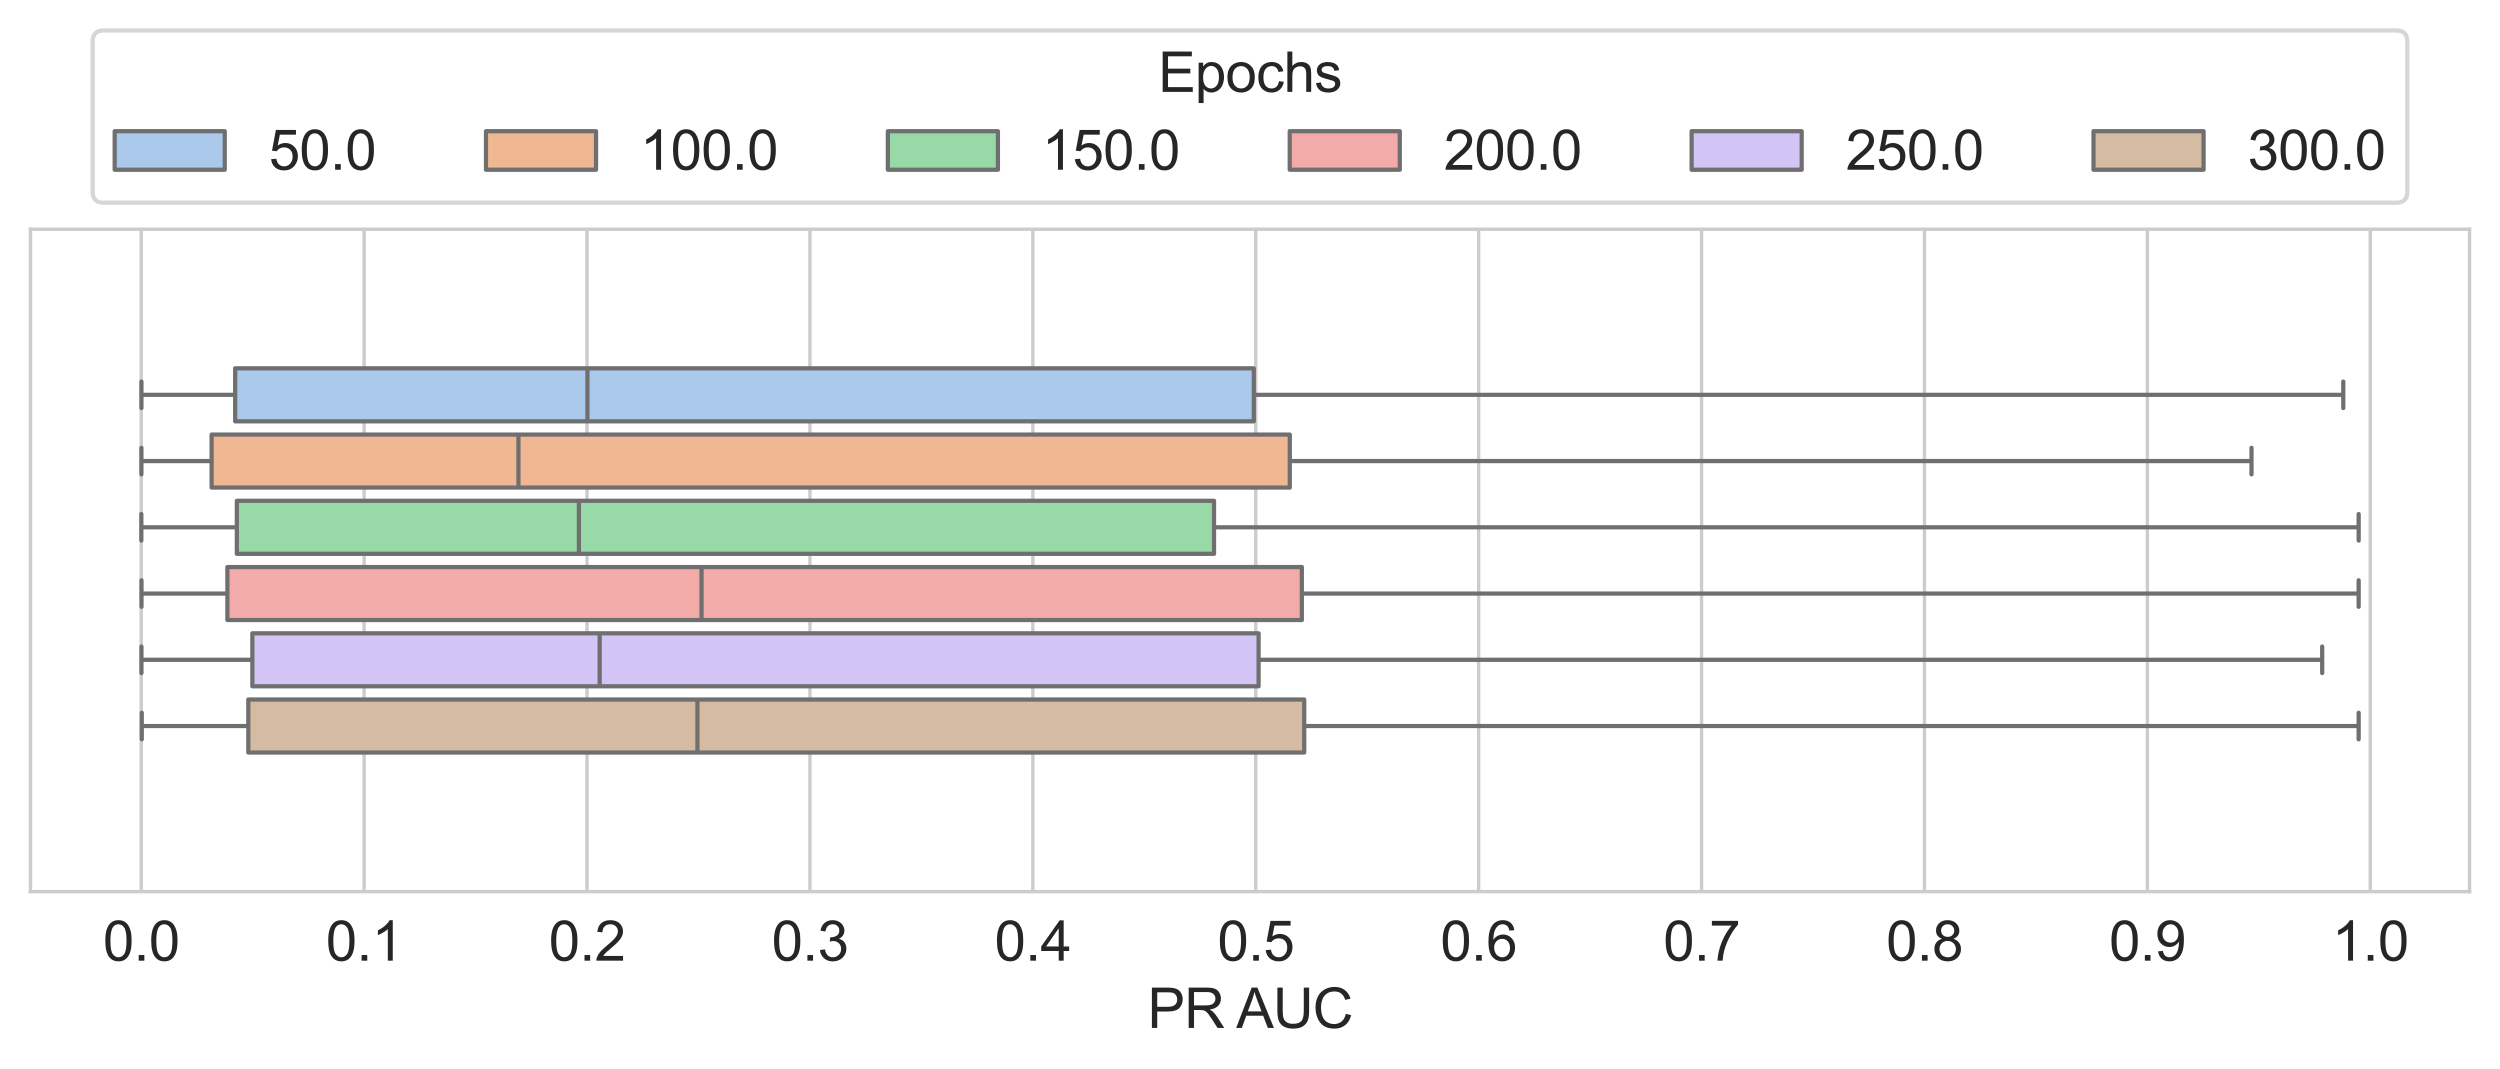 <?xml version="1.0" encoding="utf-8" standalone="no"?>
<!DOCTYPE svg PUBLIC "-//W3C//DTD SVG 1.1//EN"
  "http://www.w3.org/Graphics/SVG/1.1/DTD/svg11.dtd">
<svg xmlns:xlink="http://www.w3.org/1999/xlink" width="590.52pt" height="252.591pt" viewBox="0 0 590.52 252.591" xmlns="http://www.w3.org/2000/svg" version="1.1">
 <defs>
  <style type="text/css">*{stroke-linejoin: round; stroke-linecap: butt}</style>
 </defs>
 <g id="figure_1">
  <g id="patch_1">
   <path d="M 0 252.591 
L 590.52 252.591 
L 590.52 0 
L 0 0 
z
" style="fill: #ffffff"/>
  </g>
  <g id="axes_1">
   <g id="patch_2">
    <path d="M 7.2 210.614 
L 583.32 210.614 
L 583.32 54.142 
L 7.2 54.142 
z
" style="fill: #ffffff"/>
   </g>
   <g id="matplotlib.axis_1">
    <g id="xtick_1">
     <g id="line2d_1">
      <path d="M 33.358 210.614 
L 33.358 54.142 
" clip-path="url(#p5d93963fd5)" style="fill: none; stroke: #cccccc; stroke-width: 0.8; stroke-linecap: round"/>
     </g>
     <g id="text_1">
      <!-- 0.0 -->
      <g style="fill: #262626" transform="translate(24.323 226.919) scale(0.13 -0.13)">
       <defs>
        <path id="ArialMT-30" d="M 266 2259 
Q 266 3072 433 3567 
Q 600 4063 929 4331 
Q 1259 4600 1759 4600 
Q 2128 4600 2406 4451 
Q 2684 4303 2865 4023 
Q 3047 3744 3150 3342 
Q 3253 2941 3253 2259 
Q 3253 1453 3087 958 
Q 2922 463 2592 192 
Q 2263 -78 1759 -78 
Q 1097 -78 719 397 
Q 266 969 266 2259 
z
M 844 2259 
Q 844 1131 1108 757 
Q 1372 384 1759 384 
Q 2147 384 2411 759 
Q 2675 1134 2675 2259 
Q 2675 3391 2411 3762 
Q 2147 4134 1753 4134 
Q 1366 4134 1134 3806 
Q 844 3388 844 2259 
z
" transform="scale(0.016)"/>
        <path id="ArialMT-2e" d="M 581 0 
L 581 641 
L 1222 641 
L 1222 0 
L 581 0 
z
" transform="scale(0.016)"/>
       </defs>
       <use xlink:href="#ArialMT-30"/>
       <use xlink:href="#ArialMT-2e" x="55.615"/>
       <use xlink:href="#ArialMT-30" x="83.398"/>
      </g>
     </g>
    </g>
    <g id="xtick_2">
     <g id="line2d_2">
      <path d="M 86.01 210.614 
L 86.01 54.142 
" clip-path="url(#p5d93963fd5)" style="fill: none; stroke: #cccccc; stroke-width: 0.8; stroke-linecap: round"/>
     </g>
     <g id="text_2">
      <!-- 0.1 -->
      <g style="fill: #262626" transform="translate(76.975 226.919) scale(0.13 -0.13)">
       <defs>
        <path id="ArialMT-31" d="M 2384 0 
L 1822 0 
L 1822 3584 
Q 1619 3391 1289 3197 
Q 959 3003 697 2906 
L 697 3450 
Q 1169 3672 1522 3987 
Q 1875 4303 2022 4600 
L 2384 4600 
L 2384 0 
z
" transform="scale(0.016)"/>
       </defs>
       <use xlink:href="#ArialMT-30"/>
       <use xlink:href="#ArialMT-2e" x="55.615"/>
       <use xlink:href="#ArialMT-31" x="83.398"/>
      </g>
     </g>
    </g>
    <g id="xtick_3">
     <g id="line2d_3">
      <path d="M 138.662 210.614 
L 138.662 54.142 
" clip-path="url(#p5d93963fd5)" style="fill: none; stroke: #cccccc; stroke-width: 0.8; stroke-linecap: round"/>
     </g>
     <g id="text_3">
      <!-- 0.2 -->
      <g style="fill: #262626" transform="translate(129.627 226.919) scale(0.13 -0.13)">
       <defs>
        <path id="ArialMT-32" d="M 3222 541 
L 3222 0 
L 194 0 
Q 188 203 259 391 
Q 375 700 629 1000 
Q 884 1300 1366 1694 
Q 2113 2306 2375 2664 
Q 2638 3022 2638 3341 
Q 2638 3675 2398 3904 
Q 2159 4134 1775 4134 
Q 1369 4134 1125 3890 
Q 881 3647 878 3216 
L 300 3275 
Q 359 3922 746 4261 
Q 1134 4600 1788 4600 
Q 2447 4600 2831 4234 
Q 3216 3869 3216 3328 
Q 3216 3053 3103 2787 
Q 2991 2522 2730 2228 
Q 2469 1934 1863 1422 
Q 1356 997 1212 845 
Q 1069 694 975 541 
L 3222 541 
z
" transform="scale(0.016)"/>
       </defs>
       <use xlink:href="#ArialMT-30"/>
       <use xlink:href="#ArialMT-2e" x="55.615"/>
       <use xlink:href="#ArialMT-32" x="83.398"/>
      </g>
     </g>
    </g>
    <g id="xtick_4">
     <g id="line2d_4">
      <path d="M 191.314 210.614 
L 191.314 54.142 
" clip-path="url(#p5d93963fd5)" style="fill: none; stroke: #cccccc; stroke-width: 0.8; stroke-linecap: round"/>
     </g>
     <g id="text_4">
      <!-- 0.3 -->
      <g style="fill: #262626" transform="translate(182.279 226.919) scale(0.13 -0.13)">
       <defs>
        <path id="ArialMT-33" d="M 269 1209 
L 831 1284 
Q 928 806 1161 595 
Q 1394 384 1728 384 
Q 2125 384 2398 659 
Q 2672 934 2672 1341 
Q 2672 1728 2419 1979 
Q 2166 2231 1775 2231 
Q 1616 2231 1378 2169 
L 1441 2663 
Q 1497 2656 1531 2656 
Q 1891 2656 2178 2843 
Q 2466 3031 2466 3422 
Q 2466 3731 2256 3934 
Q 2047 4138 1716 4138 
Q 1388 4138 1169 3931 
Q 950 3725 888 3313 
L 325 3413 
Q 428 3978 793 4289 
Q 1159 4600 1703 4600 
Q 2078 4600 2393 4439 
Q 2709 4278 2876 4000 
Q 3044 3722 3044 3409 
Q 3044 3113 2884 2869 
Q 2725 2625 2413 2481 
Q 2819 2388 3044 2092 
Q 3269 1797 3269 1353 
Q 3269 753 2831 336 
Q 2394 -81 1725 -81 
Q 1122 -81 723 278 
Q 325 638 269 1209 
z
" transform="scale(0.016)"/>
       </defs>
       <use xlink:href="#ArialMT-30"/>
       <use xlink:href="#ArialMT-2e" x="55.615"/>
       <use xlink:href="#ArialMT-33" x="83.398"/>
      </g>
     </g>
    </g>
    <g id="xtick_5">
     <g id="line2d_5">
      <path d="M 243.967 210.614 
L 243.967 54.142 
" clip-path="url(#p5d93963fd5)" style="fill: none; stroke: #cccccc; stroke-width: 0.8; stroke-linecap: round"/>
     </g>
     <g id="text_5">
      <!-- 0.4 -->
      <g style="fill: #262626" transform="translate(234.932 226.919) scale(0.13 -0.13)">
       <defs>
        <path id="ArialMT-34" d="M 2069 0 
L 2069 1097 
L 81 1097 
L 81 1613 
L 2172 4581 
L 2631 4581 
L 2631 1613 
L 3250 1613 
L 3250 1097 
L 2631 1097 
L 2631 0 
L 2069 0 
z
M 2069 1613 
L 2069 3678 
L 634 1613 
L 2069 1613 
z
" transform="scale(0.016)"/>
       </defs>
       <use xlink:href="#ArialMT-30"/>
       <use xlink:href="#ArialMT-2e" x="55.615"/>
       <use xlink:href="#ArialMT-34" x="83.398"/>
      </g>
     </g>
    </g>
    <g id="xtick_6">
     <g id="line2d_6">
      <path d="M 296.619 210.614 
L 296.619 54.142 
" clip-path="url(#p5d93963fd5)" style="fill: none; stroke: #cccccc; stroke-width: 0.8; stroke-linecap: round"/>
     </g>
     <g id="text_6">
      <!-- 0.5 -->
      <g style="fill: #262626" transform="translate(287.584 226.919) scale(0.13 -0.13)">
       <defs>
        <path id="ArialMT-35" d="M 266 1200 
L 856 1250 
Q 922 819 1161 601 
Q 1400 384 1738 384 
Q 2144 384 2425 690 
Q 2706 997 2706 1503 
Q 2706 1984 2436 2262 
Q 2166 2541 1728 2541 
Q 1456 2541 1237 2417 
Q 1019 2294 894 2097 
L 366 2166 
L 809 4519 
L 3088 4519 
L 3088 3981 
L 1259 3981 
L 1013 2750 
Q 1425 3038 1878 3038 
Q 2478 3038 2890 2622 
Q 3303 2206 3303 1553 
Q 3303 931 2941 478 
Q 2500 -78 1738 -78 
Q 1113 -78 717 272 
Q 322 622 266 1200 
z
" transform="scale(0.016)"/>
       </defs>
       <use xlink:href="#ArialMT-30"/>
       <use xlink:href="#ArialMT-2e" x="55.615"/>
       <use xlink:href="#ArialMT-35" x="83.398"/>
      </g>
     </g>
    </g>
    <g id="xtick_7">
     <g id="line2d_7">
      <path d="M 349.271 210.614 
L 349.271 54.142 
" clip-path="url(#p5d93963fd5)" style="fill: none; stroke: #cccccc; stroke-width: 0.8; stroke-linecap: round"/>
     </g>
     <g id="text_7">
      <!-- 0.6 -->
      <g style="fill: #262626" transform="translate(340.236 226.919) scale(0.13 -0.13)">
       <defs>
        <path id="ArialMT-36" d="M 3184 3459 
L 2625 3416 
Q 2550 3747 2413 3897 
Q 2184 4138 1850 4138 
Q 1581 4138 1378 3988 
Q 1113 3794 959 3422 
Q 806 3050 800 2363 
Q 1003 2672 1297 2822 
Q 1591 2972 1913 2972 
Q 2475 2972 2870 2558 
Q 3266 2144 3266 1488 
Q 3266 1056 3080 686 
Q 2894 316 2569 119 
Q 2244 -78 1831 -78 
Q 1128 -78 684 439 
Q 241 956 241 2144 
Q 241 3472 731 4075 
Q 1159 4600 1884 4600 
Q 2425 4600 2770 4297 
Q 3116 3994 3184 3459 
z
M 888 1484 
Q 888 1194 1011 928 
Q 1134 663 1356 523 
Q 1578 384 1822 384 
Q 2178 384 2434 671 
Q 2691 959 2691 1453 
Q 2691 1928 2437 2201 
Q 2184 2475 1800 2475 
Q 1419 2475 1153 2201 
Q 888 1928 888 1484 
z
" transform="scale(0.016)"/>
       </defs>
       <use xlink:href="#ArialMT-30"/>
       <use xlink:href="#ArialMT-2e" x="55.615"/>
       <use xlink:href="#ArialMT-36" x="83.398"/>
      </g>
     </g>
    </g>
    <g id="xtick_8">
     <g id="line2d_8">
      <path d="M 401.923 210.614 
L 401.923 54.142 
" clip-path="url(#p5d93963fd5)" style="fill: none; stroke: #cccccc; stroke-width: 0.8; stroke-linecap: round"/>
     </g>
     <g id="text_8">
      <!-- 0.7 -->
      <g style="fill: #262626" transform="translate(392.888 226.919) scale(0.13 -0.13)">
       <defs>
        <path id="ArialMT-37" d="M 303 3981 
L 303 4522 
L 3269 4522 
L 3269 4084 
Q 2831 3619 2401 2847 
Q 1972 2075 1738 1259 
Q 1569 684 1522 0 
L 944 0 
Q 953 541 1156 1306 
Q 1359 2072 1739 2783 
Q 2119 3494 2547 3981 
L 303 3981 
z
" transform="scale(0.016)"/>
       </defs>
       <use xlink:href="#ArialMT-30"/>
       <use xlink:href="#ArialMT-2e" x="55.615"/>
       <use xlink:href="#ArialMT-37" x="83.398"/>
      </g>
     </g>
    </g>
    <g id="xtick_9">
     <g id="line2d_9">
      <path d="M 454.575 210.614 
L 454.575 54.142 
" clip-path="url(#p5d93963fd5)" style="fill: none; stroke: #cccccc; stroke-width: 0.8; stroke-linecap: round"/>
     </g>
     <g id="text_9">
      <!-- 0.8 -->
      <g style="fill: #262626" transform="translate(445.54 226.919) scale(0.13 -0.13)">
       <defs>
        <path id="ArialMT-38" d="M 1131 2484 
Q 781 2613 612 2850 
Q 444 3088 444 3419 
Q 444 3919 803 4259 
Q 1163 4600 1759 4600 
Q 2359 4600 2725 4251 
Q 3091 3903 3091 3403 
Q 3091 3084 2923 2848 
Q 2756 2613 2416 2484 
Q 2838 2347 3058 2040 
Q 3278 1734 3278 1309 
Q 3278 722 2862 322 
Q 2447 -78 1769 -78 
Q 1091 -78 675 323 
Q 259 725 259 1325 
Q 259 1772 486 2073 
Q 713 2375 1131 2484 
z
M 1019 3438 
Q 1019 3113 1228 2906 
Q 1438 2700 1772 2700 
Q 2097 2700 2305 2904 
Q 2513 3109 2513 3406 
Q 2513 3716 2298 3927 
Q 2084 4138 1766 4138 
Q 1444 4138 1231 3931 
Q 1019 3725 1019 3438 
z
M 838 1322 
Q 838 1081 952 856 
Q 1066 631 1291 507 
Q 1516 384 1775 384 
Q 2178 384 2440 643 
Q 2703 903 2703 1303 
Q 2703 1709 2433 1975 
Q 2163 2241 1756 2241 
Q 1359 2241 1098 1978 
Q 838 1716 838 1322 
z
" transform="scale(0.016)"/>
       </defs>
       <use xlink:href="#ArialMT-30"/>
       <use xlink:href="#ArialMT-2e" x="55.615"/>
       <use xlink:href="#ArialMT-38" x="83.398"/>
      </g>
     </g>
    </g>
    <g id="xtick_10">
     <g id="line2d_10">
      <path d="M 507.228 210.614 
L 507.228 54.142 
" clip-path="url(#p5d93963fd5)" style="fill: none; stroke: #cccccc; stroke-width: 0.8; stroke-linecap: round"/>
     </g>
     <g id="text_10">
      <!-- 0.9 -->
      <g style="fill: #262626" transform="translate(498.193 226.919) scale(0.13 -0.13)">
       <defs>
        <path id="ArialMT-39" d="M 350 1059 
L 891 1109 
Q 959 728 1153 556 
Q 1347 384 1650 384 
Q 1909 384 2104 503 
Q 2300 622 2425 820 
Q 2550 1019 2634 1356 
Q 2719 1694 2719 2044 
Q 2719 2081 2716 2156 
Q 2547 1888 2255 1720 
Q 1963 1553 1622 1553 
Q 1053 1553 659 1965 
Q 266 2378 266 3053 
Q 266 3750 677 4175 
Q 1088 4600 1706 4600 
Q 2153 4600 2523 4359 
Q 2894 4119 3086 3673 
Q 3278 3228 3278 2384 
Q 3278 1506 3087 986 
Q 2897 466 2520 194 
Q 2144 -78 1638 -78 
Q 1100 -78 759 220 
Q 419 519 350 1059 
z
M 2653 3081 
Q 2653 3566 2395 3850 
Q 2138 4134 1775 4134 
Q 1400 4134 1122 3828 
Q 844 3522 844 3034 
Q 844 2597 1108 2323 
Q 1372 2050 1759 2050 
Q 2150 2050 2401 2323 
Q 2653 2597 2653 3081 
z
" transform="scale(0.016)"/>
       </defs>
       <use xlink:href="#ArialMT-30"/>
       <use xlink:href="#ArialMT-2e" x="55.615"/>
       <use xlink:href="#ArialMT-39" x="83.398"/>
      </g>
     </g>
    </g>
    <g id="xtick_11">
     <g id="line2d_11">
      <path d="M 559.88 210.614 
L 559.88 54.142 
" clip-path="url(#p5d93963fd5)" style="fill: none; stroke: #cccccc; stroke-width: 0.8; stroke-linecap: round"/>
     </g>
     <g id="text_11">
      <!-- 1.0 -->
      <g style="fill: #262626" transform="translate(550.845 226.919) scale(0.13 -0.13)">
       <use xlink:href="#ArialMT-31"/>
       <use xlink:href="#ArialMT-2e" x="55.615"/>
       <use xlink:href="#ArialMT-30" x="83.398"/>
      </g>
     </g>
    </g>
    <g id="text_12">
     <!-- PR AUC -->
     <g style="fill: #262626" transform="translate(271.058 242.808) scale(0.13 -0.13)">
      <defs>
       <path id="ArialMT-50" d="M 494 0 
L 494 4581 
L 2222 4581 
Q 2678 4581 2919 4538 
Q 3256 4481 3484 4323 
Q 3713 4166 3852 3881 
Q 3991 3597 3991 3256 
Q 3991 2672 3619 2267 
Q 3247 1863 2275 1863 
L 1100 1863 
L 1100 0 
L 494 0 
z
M 1100 2403 
L 2284 2403 
Q 2872 2403 3119 2622 
Q 3366 2841 3366 3238 
Q 3366 3525 3220 3729 
Q 3075 3934 2838 4000 
Q 2684 4041 2272 4041 
L 1100 4041 
L 1100 2403 
z
" transform="scale(0.016)"/>
       <path id="ArialMT-52" d="M 503 0 
L 503 4581 
L 2534 4581 
Q 3147 4581 3465 4457 
Q 3784 4334 3975 4021 
Q 4166 3709 4166 3331 
Q 4166 2844 3850 2509 
Q 3534 2175 2875 2084 
Q 3116 1969 3241 1856 
Q 3506 1613 3744 1247 
L 4541 0 
L 3778 0 
L 3172 953 
Q 2906 1366 2734 1584 
Q 2563 1803 2427 1890 
Q 2291 1978 2150 2013 
Q 2047 2034 1813 2034 
L 1109 2034 
L 1109 0 
L 503 0 
z
M 1109 2559 
L 2413 2559 
Q 2828 2559 3062 2645 
Q 3297 2731 3419 2920 
Q 3541 3109 3541 3331 
Q 3541 3656 3305 3865 
Q 3069 4075 2559 4075 
L 1109 4075 
L 1109 2559 
z
" transform="scale(0.016)"/>
       <path id="ArialMT-20" transform="scale(0.016)"/>
       <path id="ArialMT-41" d="M -9 0 
L 1750 4581 
L 2403 4581 
L 4278 0 
L 3588 0 
L 3053 1388 
L 1138 1388 
L 634 0 
L -9 0 
z
M 1313 1881 
L 2866 1881 
L 2388 3150 
Q 2169 3728 2063 4100 
Q 1975 3659 1816 3225 
L 1313 1881 
z
" transform="scale(0.016)"/>
       <path id="ArialMT-55" d="M 3500 4581 
L 4106 4581 
L 4106 1934 
Q 4106 1244 3950 837 
Q 3794 431 3386 176 
Q 2978 -78 2316 -78 
Q 1672 -78 1262 144 
Q 853 366 678 786 
Q 503 1206 503 1934 
L 503 4581 
L 1109 4581 
L 1109 1938 
Q 1109 1341 1220 1058 
Q 1331 775 1601 622 
Q 1872 469 2263 469 
Q 2931 469 3215 772 
Q 3500 1075 3500 1938 
L 3500 4581 
z
" transform="scale(0.016)"/>
       <path id="ArialMT-43" d="M 3763 1606 
L 4369 1453 
Q 4178 706 3683 314 
Q 3188 -78 2472 -78 
Q 1731 -78 1267 223 
Q 803 525 561 1097 
Q 319 1669 319 2325 
Q 319 3041 592 3573 
Q 866 4106 1370 4382 
Q 1875 4659 2481 4659 
Q 3169 4659 3637 4309 
Q 4106 3959 4291 3325 
L 3694 3184 
Q 3534 3684 3231 3912 
Q 2928 4141 2469 4141 
Q 1941 4141 1586 3887 
Q 1231 3634 1087 3207 
Q 944 2781 944 2328 
Q 944 1744 1114 1308 
Q 1284 872 1643 656 
Q 2003 441 2422 441 
Q 2931 441 3284 734 
Q 3638 1028 3763 1606 
z
" transform="scale(0.016)"/>
      </defs>
      <use xlink:href="#ArialMT-50"/>
      <use xlink:href="#ArialMT-52" x="66.699"/>
      <use xlink:href="#ArialMT-20" x="138.916"/>
      <use xlink:href="#ArialMT-41" x="161.199"/>
      <use xlink:href="#ArialMT-55" x="227.898"/>
      <use xlink:href="#ArialMT-43" x="300.115"/>
     </g>
    </g>
   </g>
   <g id="matplotlib.axis_2">
    <g id="ytick_1"/>
   </g>
   <g id="patch_3">
    <path d="M 33.358 132.378 
L 33.358 132.378 
L 33.358 132.378 
L 33.358 132.378 
z
" clip-path="url(#p5d93963fd5)" style="fill: #abc9ea; stroke: #6f6f6f; stroke-linejoin: miter"/>
   </g>
   <g id="patch_4">
    <path d="M 33.358 132.378 
L 33.358 132.378 
L 33.358 132.378 
L 33.358 132.378 
z
" clip-path="url(#p5d93963fd5)" style="fill: #efb792; stroke: #6f6f6f; stroke-linejoin: miter"/>
   </g>
   <g id="patch_5">
    <path d="M 33.358 132.378 
L 33.358 132.378 
L 33.358 132.378 
L 33.358 132.378 
z
" clip-path="url(#p5d93963fd5)" style="fill: #98daa7; stroke: #6f6f6f; stroke-linejoin: miter"/>
   </g>
   <g id="patch_6">
    <path d="M 33.358 132.378 
L 33.358 132.378 
L 33.358 132.378 
L 33.358 132.378 
z
" clip-path="url(#p5d93963fd5)" style="fill: #f2aba8; stroke: #6f6f6f; stroke-linejoin: miter"/>
   </g>
   <g id="patch_7">
    <path d="M 33.358 132.378 
L 33.358 132.378 
L 33.358 132.378 
L 33.358 132.378 
z
" clip-path="url(#p5d93963fd5)" style="fill: #d3c4f6; stroke: #6f6f6f; stroke-linejoin: miter"/>
   </g>
   <g id="patch_8">
    <path d="M 33.358 132.378 
L 33.358 132.378 
L 33.358 132.378 
L 33.358 132.378 
z
" clip-path="url(#p5d93963fd5)" style="fill: #d6bba3; stroke: #6f6f6f; stroke-linejoin: miter"/>
   </g>
   <g id="patch_9">
    <path d="M 55.547 87.001 
L 55.547 99.518 
L 296.164 99.518 
L 296.164 87.001 
L 55.547 87.001 
z
" clip-path="url(#p5d93963fd5)" style="fill: #abc9ea; stroke: #6f6f6f; stroke-linejoin: miter"/>
   </g>
   <g id="line2d_12">
    <path d="M 55.547 93.26 
L 33.409 93.26 
" clip-path="url(#p5d93963fd5)" style="fill: none; stroke: #6f6f6f"/>
   </g>
   <g id="line2d_13">
    <path d="M 296.164 93.26 
L 553.5 93.26 
" clip-path="url(#p5d93963fd5)" style="fill: none; stroke: #6f6f6f"/>
   </g>
   <g id="line2d_14">
    <path d="M 33.409 90.13 
L 33.409 96.389 
" clip-path="url(#p5d93963fd5)" style="fill: none; stroke: #6f6f6f; stroke-linecap: round"/>
   </g>
   <g id="line2d_15">
    <path d="M 553.5 90.13 
L 553.5 96.389 
" clip-path="url(#p5d93963fd5)" style="fill: none; stroke: #6f6f6f; stroke-linecap: round"/>
   </g>
   <g id="line2d_16"/>
   <g id="patch_10">
    <path d="M 49.986 102.648 
L 49.986 115.166 
L 304.659 115.166 
L 304.659 102.648 
L 49.986 102.648 
z
" clip-path="url(#p5d93963fd5)" style="fill: #efb792; stroke: #6f6f6f; stroke-linejoin: miter"/>
   </g>
   <g id="line2d_17">
    <path d="M 49.986 108.907 
L 33.403 108.907 
" clip-path="url(#p5d93963fd5)" style="fill: none; stroke: #6f6f6f"/>
   </g>
   <g id="line2d_18">
    <path d="M 304.659 108.907 
L 531.822 108.907 
" clip-path="url(#p5d93963fd5)" style="fill: none; stroke: #6f6f6f"/>
   </g>
   <g id="line2d_19">
    <path d="M 33.403 105.777 
L 33.403 112.036 
" clip-path="url(#p5d93963fd5)" style="fill: none; stroke: #6f6f6f; stroke-linecap: round"/>
   </g>
   <g id="line2d_20">
    <path d="M 531.822 105.777 
L 531.822 112.036 
" clip-path="url(#p5d93963fd5)" style="fill: none; stroke: #6f6f6f; stroke-linecap: round"/>
   </g>
   <g id="line2d_21"/>
   <g id="patch_11">
    <path d="M 55.942 118.295 
L 55.942 130.813 
L 286.765 130.813 
L 286.765 118.295 
L 55.942 118.295 
z
" clip-path="url(#p5d93963fd5)" style="fill: #98daa7; stroke: #6f6f6f; stroke-linejoin: miter"/>
   </g>
   <g id="line2d_22">
    <path d="M 55.942 124.554 
L 33.387 124.554 
" clip-path="url(#p5d93963fd5)" style="fill: none; stroke: #6f6f6f"/>
   </g>
   <g id="line2d_23">
    <path d="M 286.765 124.554 
L 557.133 124.554 
" clip-path="url(#p5d93963fd5)" style="fill: none; stroke: #6f6f6f"/>
   </g>
   <g id="line2d_24">
    <path d="M 33.387 121.425 
L 33.387 127.683 
" clip-path="url(#p5d93963fd5)" style="fill: none; stroke: #6f6f6f; stroke-linecap: round"/>
   </g>
   <g id="line2d_25">
    <path d="M 557.133 121.425 
L 557.133 127.683 
" clip-path="url(#p5d93963fd5)" style="fill: none; stroke: #6f6f6f; stroke-linecap: round"/>
   </g>
   <g id="line2d_26"/>
   <g id="patch_12">
    <path d="M 53.71 133.942 
L 53.71 146.46 
L 307.506 146.46 
L 307.506 133.942 
L 53.71 133.942 
z
" clip-path="url(#p5d93963fd5)" style="fill: #f2aba8; stroke: #6f6f6f; stroke-linejoin: miter"/>
   </g>
   <g id="line2d_27">
    <path d="M 53.71 140.201 
L 33.424 140.201 
" clip-path="url(#p5d93963fd5)" style="fill: none; stroke: #6f6f6f"/>
   </g>
   <g id="line2d_28">
    <path d="M 307.506 140.201 
L 557.133 140.201 
" clip-path="url(#p5d93963fd5)" style="fill: none; stroke: #6f6f6f"/>
   </g>
   <g id="line2d_29">
    <path d="M 33.424 137.072 
L 33.424 143.331 
" clip-path="url(#p5d93963fd5)" style="fill: none; stroke: #6f6f6f; stroke-linecap: round"/>
   </g>
   <g id="line2d_30">
    <path d="M 557.133 137.072 
L 557.133 143.331 
" clip-path="url(#p5d93963fd5)" style="fill: none; stroke: #6f6f6f; stroke-linecap: round"/>
   </g>
   <g id="line2d_31"/>
   <g id="patch_13">
    <path d="M 59.608 149.59 
L 59.608 162.107 
L 297.291 162.107 
L 297.291 149.59 
L 59.608 149.59 
z
" clip-path="url(#p5d93963fd5)" style="fill: #d3c4f6; stroke: #6f6f6f; stroke-linejoin: miter"/>
   </g>
   <g id="line2d_32">
    <path d="M 59.608 155.848 
L 33.412 155.848 
" clip-path="url(#p5d93963fd5)" style="fill: none; stroke: #6f6f6f"/>
   </g>
   <g id="line2d_33">
    <path d="M 297.291 155.848 
L 548.52 155.848 
" clip-path="url(#p5d93963fd5)" style="fill: none; stroke: #6f6f6f"/>
   </g>
   <g id="line2d_34">
    <path d="M 33.412 152.719 
L 33.412 158.978 
" clip-path="url(#p5d93963fd5)" style="fill: none; stroke: #6f6f6f; stroke-linecap: round"/>
   </g>
   <g id="line2d_35">
    <path d="M 548.52 152.719 
L 548.52 158.978 
" clip-path="url(#p5d93963fd5)" style="fill: none; stroke: #6f6f6f; stroke-linecap: round"/>
   </g>
   <g id="line2d_36"/>
   <g id="patch_14">
    <path d="M 58.655 165.237 
L 58.655 177.754 
L 308.065 177.754 
L 308.065 165.237 
L 58.655 165.237 
z
" clip-path="url(#p5d93963fd5)" style="fill: #d6bba3; stroke: #6f6f6f; stroke-linejoin: miter"/>
   </g>
   <g id="line2d_37">
    <path d="M 58.655 171.496 
L 33.489 171.496 
" clip-path="url(#p5d93963fd5)" style="fill: none; stroke: #6f6f6f"/>
   </g>
   <g id="line2d_38">
    <path d="M 308.065 171.496 
L 557.133 171.496 
" clip-path="url(#p5d93963fd5)" style="fill: none; stroke: #6f6f6f"/>
   </g>
   <g id="line2d_39">
    <path d="M 33.489 168.366 
L 33.489 174.625 
" clip-path="url(#p5d93963fd5)" style="fill: none; stroke: #6f6f6f; stroke-linecap: round"/>
   </g>
   <g id="line2d_40">
    <path d="M 557.133 168.366 
L 557.133 174.625 
" clip-path="url(#p5d93963fd5)" style="fill: none; stroke: #6f6f6f; stroke-linecap: round"/>
   </g>
   <g id="line2d_41"/>
   <g id="line2d_42">
    <path d="M 138.757 87.001 
L 138.757 99.518 
" clip-path="url(#p5d93963fd5)" style="fill: none; stroke: #6f6f6f"/>
   </g>
   <g id="line2d_43">
    <path d="M 122.462 102.648 
L 122.462 115.166 
" clip-path="url(#p5d93963fd5)" style="fill: none; stroke: #6f6f6f"/>
   </g>
   <g id="line2d_44">
    <path d="M 136.741 118.295 
L 136.741 130.813 
" clip-path="url(#p5d93963fd5)" style="fill: none; stroke: #6f6f6f"/>
   </g>
   <g id="line2d_45">
    <path d="M 165.709 133.942 
L 165.709 146.46 
" clip-path="url(#p5d93963fd5)" style="fill: none; stroke: #6f6f6f"/>
   </g>
   <g id="line2d_46">
    <path d="M 141.646 149.59 
L 141.646 162.107 
" clip-path="url(#p5d93963fd5)" style="fill: none; stroke: #6f6f6f"/>
   </g>
   <g id="line2d_47">
    <path d="M 164.74 165.237 
L 164.74 177.754 
" clip-path="url(#p5d93963fd5)" style="fill: none; stroke: #6f6f6f"/>
   </g>
   <g id="patch_15">
    <path d="M 7.2 210.614 
L 7.2 54.142 
" style="fill: none; stroke: #cccccc; stroke-width: 0.8; stroke-linejoin: miter; stroke-linecap: square"/>
   </g>
   <g id="patch_16">
    <path d="M 583.32 210.614 
L 583.32 54.142 
" style="fill: none; stroke: #cccccc; stroke-width: 0.8; stroke-linejoin: miter; stroke-linecap: square"/>
   </g>
   <g id="patch_17">
    <path d="M 7.2 210.614 
L 583.32 210.614 
" style="fill: none; stroke: #cccccc; stroke-width: 0.8; stroke-linejoin: miter; stroke-linecap: square"/>
   </g>
   <g id="patch_18">
    <path d="M 7.2 54.142 
L 583.32 54.142 
" style="fill: none; stroke: #cccccc; stroke-width: 0.8; stroke-linejoin: miter; stroke-linecap: square"/>
   </g>
   <g id="legend_1">
    <g id="patch_19">
     <path d="M 24.489 47.878 
L 566.031 47.878 
Q 568.631 47.878 568.631 45.278 
L 568.631 9.8 
Q 568.631 7.2 566.031 7.2 
L 24.489 7.2 
Q 21.889 7.2 21.889 9.8 
L 21.889 45.278 
Q 21.889 47.878 24.489 47.878 
z
" style="fill: #ffffff; opacity: 0.8; stroke: #cccccc; stroke-linejoin: miter"/>
    </g>
    <g id="text_13">
     <!-- Epochs -->
     <g style="fill: #262626" transform="translate(273.58 21.705) scale(0.13 -0.13)">
      <defs>
       <path id="ArialMT-45" d="M 506 0 
L 506 4581 
L 3819 4581 
L 3819 4041 
L 1113 4041 
L 1113 2638 
L 3647 2638 
L 3647 2100 
L 1113 2100 
L 1113 541 
L 3925 541 
L 3925 0 
L 506 0 
z
" transform="scale(0.016)"/>
       <path id="ArialMT-70" d="M 422 -1272 
L 422 3319 
L 934 3319 
L 934 2888 
Q 1116 3141 1344 3267 
Q 1572 3394 1897 3394 
Q 2322 3394 2647 3175 
Q 2972 2956 3137 2557 
Q 3303 2159 3303 1684 
Q 3303 1175 3120 767 
Q 2938 359 2589 142 
Q 2241 -75 1856 -75 
Q 1575 -75 1351 44 
Q 1128 163 984 344 
L 984 -1272 
L 422 -1272 
z
M 931 1641 
Q 931 1000 1190 694 
Q 1450 388 1819 388 
Q 2194 388 2461 705 
Q 2728 1022 2728 1688 
Q 2728 2322 2467 2637 
Q 2206 2953 1844 2953 
Q 1484 2953 1207 2617 
Q 931 2281 931 1641 
z
" transform="scale(0.016)"/>
       <path id="ArialMT-6f" d="M 213 1659 
Q 213 2581 725 3025 
Q 1153 3394 1769 3394 
Q 2453 3394 2887 2945 
Q 3322 2497 3322 1706 
Q 3322 1066 3130 698 
Q 2938 331 2570 128 
Q 2203 -75 1769 -75 
Q 1072 -75 642 372 
Q 213 819 213 1659 
z
M 791 1659 
Q 791 1022 1069 705 
Q 1347 388 1769 388 
Q 2188 388 2466 706 
Q 2744 1025 2744 1678 
Q 2744 2294 2464 2611 
Q 2184 2928 1769 2928 
Q 1347 2928 1069 2612 
Q 791 2297 791 1659 
z
" transform="scale(0.016)"/>
       <path id="ArialMT-63" d="M 2588 1216 
L 3141 1144 
Q 3050 572 2676 248 
Q 2303 -75 1759 -75 
Q 1078 -75 664 370 
Q 250 816 250 1647 
Q 250 2184 428 2587 
Q 606 2991 970 3192 
Q 1334 3394 1763 3394 
Q 2303 3394 2647 3120 
Q 2991 2847 3088 2344 
L 2541 2259 
Q 2463 2594 2264 2762 
Q 2066 2931 1784 2931 
Q 1359 2931 1093 2626 
Q 828 2322 828 1663 
Q 828 994 1084 691 
Q 1341 388 1753 388 
Q 2084 388 2306 591 
Q 2528 794 2588 1216 
z
" transform="scale(0.016)"/>
       <path id="ArialMT-68" d="M 422 0 
L 422 4581 
L 984 4581 
L 984 2938 
Q 1378 3394 1978 3394 
Q 2347 3394 2619 3248 
Q 2891 3103 3008 2847 
Q 3125 2591 3125 2103 
L 3125 0 
L 2563 0 
L 2563 2103 
Q 2563 2525 2380 2717 
Q 2197 2909 1863 2909 
Q 1613 2909 1392 2779 
Q 1172 2650 1078 2428 
Q 984 2206 984 1816 
L 984 0 
L 422 0 
z
" transform="scale(0.016)"/>
       <path id="ArialMT-73" d="M 197 991 
L 753 1078 
Q 800 744 1014 566 
Q 1228 388 1613 388 
Q 2000 388 2187 545 
Q 2375 703 2375 916 
Q 2375 1106 2209 1216 
Q 2094 1291 1634 1406 
Q 1016 1563 777 1677 
Q 538 1791 414 1992 
Q 291 2194 291 2438 
Q 291 2659 392 2848 
Q 494 3038 669 3163 
Q 800 3259 1026 3326 
Q 1253 3394 1513 3394 
Q 1903 3394 2198 3281 
Q 2494 3169 2634 2976 
Q 2775 2784 2828 2463 
L 2278 2388 
Q 2241 2644 2061 2787 
Q 1881 2931 1553 2931 
Q 1166 2931 1000 2803 
Q 834 2675 834 2503 
Q 834 2394 903 2306 
Q 972 2216 1119 2156 
Q 1203 2125 1616 2013 
Q 2213 1853 2448 1751 
Q 2684 1650 2818 1456 
Q 2953 1263 2953 975 
Q 2953 694 2789 445 
Q 2625 197 2315 61 
Q 2006 -75 1616 -75 
Q 969 -75 630 194 
Q 291 463 197 991 
z
" transform="scale(0.016)"/>
      </defs>
      <use xlink:href="#ArialMT-45"/>
      <use xlink:href="#ArialMT-70" x="66.699"/>
      <use xlink:href="#ArialMT-6f" x="122.314"/>
      <use xlink:href="#ArialMT-63" x="177.93"/>
      <use xlink:href="#ArialMT-68" x="227.93"/>
      <use xlink:href="#ArialMT-73" x="283.545"/>
     </g>
    </g>
    <g id="patch_20">
     <path d="M 27.089 40.094 
L 53.089 40.094 
L 53.089 30.994 
L 27.089 30.994 
z
" style="fill: #abc9ea; stroke: #6f6f6f; stroke-linejoin: miter"/>
    </g>
    <g id="text_14">
     <!-- 50.0 -->
     <g style="fill: #262626" transform="translate(63.489 40.094) scale(0.13 -0.13)">
      <use xlink:href="#ArialMT-35"/>
      <use xlink:href="#ArialMT-30" x="55.615"/>
      <use xlink:href="#ArialMT-2e" x="111.23"/>
      <use xlink:href="#ArialMT-30" x="139.014"/>
     </g>
    </g>
    <g id="patch_21">
     <path d="M 114.789 40.094 
L 140.789 40.094 
L 140.789 30.994 
L 114.789 30.994 
z
" style="fill: #efb792; stroke: #6f6f6f; stroke-linejoin: miter"/>
    </g>
    <g id="text_15">
     <!-- 100.0 -->
     <g style="fill: #262626" transform="translate(151.189 40.094) scale(0.13 -0.13)">
      <use xlink:href="#ArialMT-31"/>
      <use xlink:href="#ArialMT-30" x="55.615"/>
      <use xlink:href="#ArialMT-30" x="111.23"/>
      <use xlink:href="#ArialMT-2e" x="166.846"/>
      <use xlink:href="#ArialMT-30" x="194.629"/>
     </g>
    </g>
    <g id="patch_22">
     <path d="M 209.717 40.094 
L 235.717 40.094 
L 235.717 30.994 
L 209.717 30.994 
z
" style="fill: #98daa7; stroke: #6f6f6f; stroke-linejoin: miter"/>
    </g>
    <g id="text_16">
     <!-- 150.0 -->
     <g style="fill: #262626" transform="translate(246.117 40.094) scale(0.13 -0.13)">
      <use xlink:href="#ArialMT-31"/>
      <use xlink:href="#ArialMT-35" x="55.615"/>
      <use xlink:href="#ArialMT-30" x="111.23"/>
      <use xlink:href="#ArialMT-2e" x="166.846"/>
      <use xlink:href="#ArialMT-30" x="194.629"/>
     </g>
    </g>
    <g id="patch_23">
     <path d="M 304.645 40.094 
L 330.645 40.094 
L 330.645 30.994 
L 304.645 30.994 
z
" style="fill: #f2aba8; stroke: #6f6f6f; stroke-linejoin: miter"/>
    </g>
    <g id="text_17">
     <!-- 200.0 -->
     <g style="fill: #262626" transform="translate(341.045 40.094) scale(0.13 -0.13)">
      <use xlink:href="#ArialMT-32"/>
      <use xlink:href="#ArialMT-30" x="55.615"/>
      <use xlink:href="#ArialMT-30" x="111.23"/>
      <use xlink:href="#ArialMT-2e" x="166.846"/>
      <use xlink:href="#ArialMT-30" x="194.629"/>
     </g>
    </g>
    <g id="patch_24">
     <path d="M 399.574 40.094 
L 425.574 40.094 
L 425.574 30.994 
L 399.574 30.994 
z
" style="fill: #d3c4f6; stroke: #6f6f6f; stroke-linejoin: miter"/>
    </g>
    <g id="text_18">
     <!-- 250.0 -->
     <g style="fill: #262626" transform="translate(435.974 40.094) scale(0.13 -0.13)">
      <use xlink:href="#ArialMT-32"/>
      <use xlink:href="#ArialMT-35" x="55.615"/>
      <use xlink:href="#ArialMT-30" x="111.23"/>
      <use xlink:href="#ArialMT-2e" x="166.846"/>
      <use xlink:href="#ArialMT-30" x="194.629"/>
     </g>
    </g>
    <g id="patch_25">
     <path d="M 494.502 40.094 
L 520.502 40.094 
L 520.502 30.994 
L 494.502 30.994 
z
" style="fill: #d6bba3; stroke: #6f6f6f; stroke-linejoin: miter"/>
    </g>
    <g id="text_19">
     <!-- 300.0 -->
     <g style="fill: #262626" transform="translate(530.902 40.094) scale(0.13 -0.13)">
      <use xlink:href="#ArialMT-33"/>
      <use xlink:href="#ArialMT-30" x="55.615"/>
      <use xlink:href="#ArialMT-30" x="111.23"/>
      <use xlink:href="#ArialMT-2e" x="166.846"/>
      <use xlink:href="#ArialMT-30" x="194.629"/>
     </g>
    </g>
   </g>
  </g>
 </g>
 <defs>
  <clipPath id="p5d93963fd5">
   <rect x="7.2" y="54.142" width="576.12" height="156.472"/>
  </clipPath>
 </defs>
</svg>
